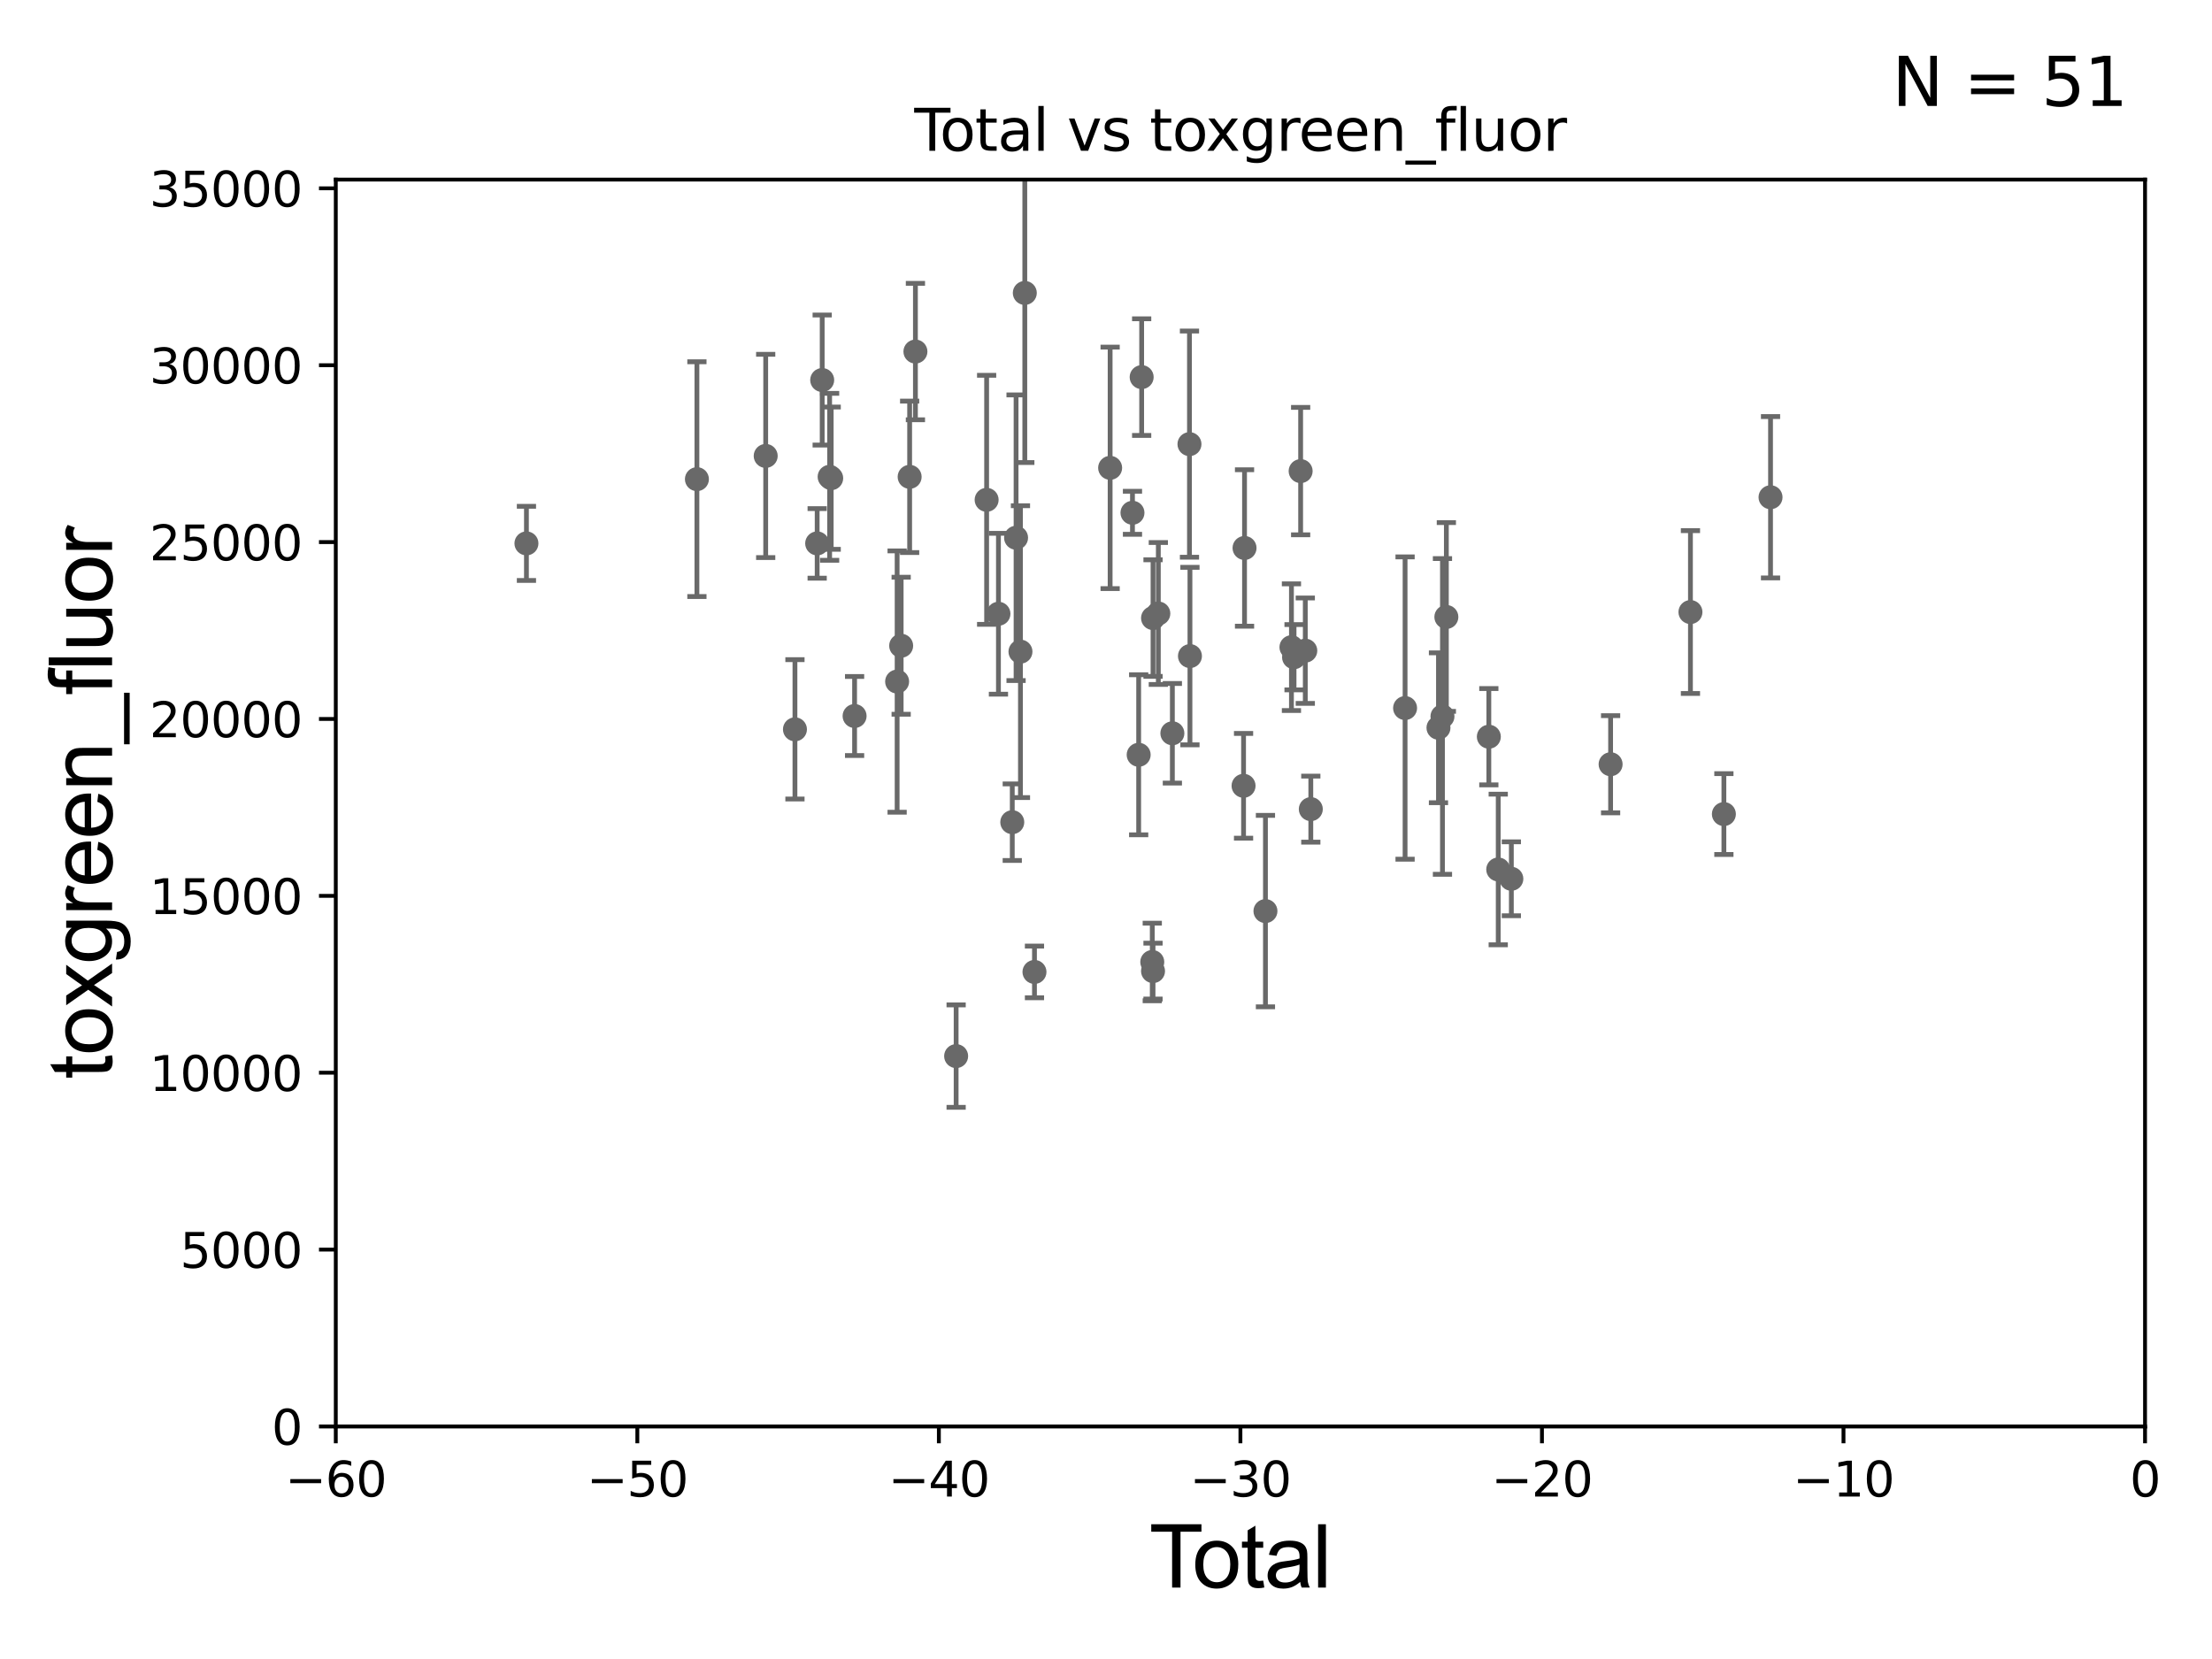 <?xml version="1.0" encoding="utf-8" standalone="no"?>
<!DOCTYPE svg PUBLIC "-//W3C//DTD SVG 1.1//EN"
  "http://www.w3.org/Graphics/SVG/1.1/DTD/svg11.dtd">
<svg xmlns:xlink="http://www.w3.org/1999/xlink" width="460.8pt" height="345.6pt" viewBox="0 0 460.8 345.6" xmlns="http://www.w3.org/2000/svg" version="1.1">
 <defs>
  <style type="text/css">*{stroke-linejoin: round; stroke-linecap: butt}</style>
 </defs>
 <g id="figure_1">
  <g id="patch_1">
   <path d="M 0 345.6 
L 460.8 345.6 
L 460.8 0 
L 0 0 
z
" style="fill: #ffffff"/>
  </g>
  <g id="axes_1">
   <g id="patch_2">
    <path d="M 69.95 297.16 
L 446.85 297.16 
L 446.85 37.411 
L 69.95 37.411 
z
" style="fill: #ffffff"/>
   </g>
   <g id="PathCollection_1">
    <defs>
     <path id="m7e4bdb80d2" d="M 0 1.118 
C 0.297 1.118 0.581 1 0.791 0.791 
C 1 0.581 1.118 0.297 1.118 0 
C 1.118 -0.297 1 -0.581 0.791 -0.791 
C 0.581 -1 0.297 -1.118 0 -1.118 
C -0.297 -1.118 -0.581 -1 -0.791 -0.791 
C -1 -0.581 -1.118 -0.297 -1.118 0 
C -1.118 0.297 -1 0.581 -0.791 0.791 
C -0.581 1 -0.297 1.118 0 1.118 
z
" style="stroke: #696969"/>
    </defs>
    <g clip-path="url(#pfb9233c0be)">
     <use xlink:href="#m7e4bdb80d2" x="109.666" y="113.199" style="fill: #696969; stroke: #696969"/>
     <use xlink:href="#m7e4bdb80d2" x="240.196" y="202.296" style="fill: #696969; stroke: #696969"/>
     <use xlink:href="#m7e4bdb80d2" x="240.198" y="128.754" style="fill: #696969; stroke: #696969"/>
     <use xlink:href="#m7e4bdb80d2" x="241.301" y="127.804" style="fill: #696969; stroke: #696969"/>
     <use xlink:href="#m7e4bdb80d2" x="244.226" y="152.757" style="fill: #696969; stroke: #696969"/>
     <use xlink:href="#m7e4bdb80d2" x="247.788" y="92.52" style="fill: #696969; stroke: #696969"/>
     <use xlink:href="#m7e4bdb80d2" x="247.888" y="136.674" style="fill: #696969; stroke: #696969"/>
     <use xlink:href="#m7e4bdb80d2" x="259.056" y="163.697" style="fill: #696969; stroke: #696969"/>
     <use xlink:href="#m7e4bdb80d2" x="259.26" y="114.153" style="fill: #696969; stroke: #696969"/>
     <use xlink:href="#m7e4bdb80d2" x="263.616" y="189.796" style="fill: #696969; stroke: #696969"/>
     <use xlink:href="#m7e4bdb80d2" x="269.032" y="134.821" style="fill: #696969; stroke: #696969"/>
     <use xlink:href="#m7e4bdb80d2" x="269.574" y="136.912" style="fill: #696969; stroke: #696969"/>
     <use xlink:href="#m7e4bdb80d2" x="270.947" y="98.139" style="fill: #696969; stroke: #696969"/>
     <use xlink:href="#m7e4bdb80d2" x="271.917" y="135.545" style="fill: #696969; stroke: #696969"/>
     <use xlink:href="#m7e4bdb80d2" x="273.065" y="168.556" style="fill: #696969; stroke: #696969"/>
     <use xlink:href="#m7e4bdb80d2" x="292.704" y="147.5" style="fill: #696969; stroke: #696969"/>
     <use xlink:href="#m7e4bdb80d2" x="299.661" y="151.608" style="fill: #696969; stroke: #696969"/>
     <use xlink:href="#m7e4bdb80d2" x="300.491" y="149.245" style="fill: #696969; stroke: #696969"/>
     <use xlink:href="#m7e4bdb80d2" x="301.304" y="128.528" style="fill: #696969; stroke: #696969"/>
     <use xlink:href="#m7e4bdb80d2" x="310.152" y="153.471" style="fill: #696969; stroke: #696969"/>
     <use xlink:href="#m7e4bdb80d2" x="312.11" y="181.126" style="fill: #696969; stroke: #696969"/>
     <use xlink:href="#m7e4bdb80d2" x="314.841" y="183.067" style="fill: #696969; stroke: #696969"/>
     <use xlink:href="#m7e4bdb80d2" x="335.518" y="159.204" style="fill: #696969; stroke: #696969"/>
     <use xlink:href="#m7e4bdb80d2" x="352.151" y="127.504" style="fill: #696969; stroke: #696969"/>
     <use xlink:href="#m7e4bdb80d2" x="359.117" y="169.586" style="fill: #696969; stroke: #696969"/>
     <use xlink:href="#m7e4bdb80d2" x="237.829" y="78.559" style="fill: #696969; stroke: #696969"/>
     <use xlink:href="#m7e4bdb80d2" x="240.039" y="200.396" style="fill: #696969; stroke: #696969"/>
     <use xlink:href="#m7e4bdb80d2" x="237.206" y="157.235" style="fill: #696969; stroke: #696969"/>
     <use xlink:href="#m7e4bdb80d2" x="145.18" y="99.816" style="fill: #696969; stroke: #696969"/>
     <use xlink:href="#m7e4bdb80d2" x="159.509" y="94.978" style="fill: #696969; stroke: #696969"/>
     <use xlink:href="#m7e4bdb80d2" x="165.603" y="151.933" style="fill: #696969; stroke: #696969"/>
     <use xlink:href="#m7e4bdb80d2" x="170.231" y="113.2" style="fill: #696969; stroke: #696969"/>
     <use xlink:href="#m7e4bdb80d2" x="171.278" y="79.167" style="fill: #696969; stroke: #696969"/>
     <use xlink:href="#m7e4bdb80d2" x="172.827" y="99.328" style="fill: #696969; stroke: #696969"/>
     <use xlink:href="#m7e4bdb80d2" x="173.154" y="99.614" style="fill: #696969; stroke: #696969"/>
     <use xlink:href="#m7e4bdb80d2" x="178.027" y="149.157" style="fill: #696969; stroke: #696969"/>
     <use xlink:href="#m7e4bdb80d2" x="186.888" y="141.982" style="fill: #696969; stroke: #696969"/>
     <use xlink:href="#m7e4bdb80d2" x="187.728" y="134.52" style="fill: #696969; stroke: #696969"/>
     <use xlink:href="#m7e4bdb80d2" x="190.7" y="73.236" style="fill: #696969; stroke: #696969"/>
     <use xlink:href="#m7e4bdb80d2" x="199.18" y="220.006" style="fill: #696969; stroke: #696969"/>
     <use xlink:href="#m7e4bdb80d2" x="189.495" y="99.335" style="fill: #696969; stroke: #696969"/>
     <use xlink:href="#m7e4bdb80d2" x="205.533" y="104.123" style="fill: #696969; stroke: #696969"/>
     <use xlink:href="#m7e4bdb80d2" x="235.915" y="106.821" style="fill: #696969; stroke: #696969"/>
     <use xlink:href="#m7e4bdb80d2" x="231.261" y="97.461" style="fill: #696969; stroke: #696969"/>
     <use xlink:href="#m7e4bdb80d2" x="213.486" y="61.025" style="fill: #696969; stroke: #696969"/>
     <use xlink:href="#m7e4bdb80d2" x="212.581" y="135.749" style="fill: #696969; stroke: #696969"/>
     <use xlink:href="#m7e4bdb80d2" x="215.5" y="202.474" style="fill: #696969; stroke: #696969"/>
     <use xlink:href="#m7e4bdb80d2" x="211.666" y="112.022" style="fill: #696969; stroke: #696969"/>
     <use xlink:href="#m7e4bdb80d2" x="210.874" y="171.276" style="fill: #696969; stroke: #696969"/>
     <use xlink:href="#m7e4bdb80d2" x="207.994" y="127.858" style="fill: #696969; stroke: #696969"/>
     <use xlink:href="#m7e4bdb80d2" x="368.835" y="103.583" style="fill: #696969; stroke: #696969"/>
    </g>
   </g>
   <g id="matplotlib.axis_1">
    <g id="xtick_1">
     <g id="line2d_1">
      <defs>
       <path id="m90c9d454de" d="M 0 0 
L 0 3.5 
" style="stroke: #000000; stroke-width: 0.8"/>
      </defs>
      <g>
       <use xlink:href="#m90c9d454de" x="69.95" y="297.16" style="stroke: #000000; stroke-width: 0.8"/>
      </g>
     </g>
     <g id="text_1">
      <!-- −60 -->
      <g transform="translate(59.398 311.758)scale(0.1 -0.1)">
       <defs>
        <path id="DejaVuSans-2212" d="M 678 2272 
L 4684 2272 
L 4684 1741 
L 678 1741 
L 678 2272 
z
" transform="scale(0.016)"/>
        <path id="DejaVuSans-36" d="M 2113 2584 
Q 1688 2584 1439 2293 
Q 1191 2003 1191 1497 
Q 1191 994 1439 701 
Q 1688 409 2113 409 
Q 2538 409 2786 701 
Q 3034 994 3034 1497 
Q 3034 2003 2786 2293 
Q 2538 2584 2113 2584 
z
M 3366 4563 
L 3366 3988 
Q 3128 4100 2886 4159 
Q 2644 4219 2406 4219 
Q 1781 4219 1451 3797 
Q 1122 3375 1075 2522 
Q 1259 2794 1537 2939 
Q 1816 3084 2150 3084 
Q 2853 3084 3261 2657 
Q 3669 2231 3669 1497 
Q 3669 778 3244 343 
Q 2819 -91 2113 -91 
Q 1303 -91 875 529 
Q 447 1150 447 2328 
Q 447 3434 972 4092 
Q 1497 4750 2381 4750 
Q 2619 4750 2861 4703 
Q 3103 4656 3366 4563 
z
" transform="scale(0.016)"/>
        <path id="DejaVuSans-30" d="M 2034 4250 
Q 1547 4250 1301 3770 
Q 1056 3291 1056 2328 
Q 1056 1369 1301 889 
Q 1547 409 2034 409 
Q 2525 409 2770 889 
Q 3016 1369 3016 2328 
Q 3016 3291 2770 3770 
Q 2525 4250 2034 4250 
z
M 2034 4750 
Q 2819 4750 3233 4129 
Q 3647 3509 3647 2328 
Q 3647 1150 3233 529 
Q 2819 -91 2034 -91 
Q 1250 -91 836 529 
Q 422 1150 422 2328 
Q 422 3509 836 4129 
Q 1250 4750 2034 4750 
z
" transform="scale(0.016)"/>
       </defs>
       <use xlink:href="#DejaVuSans-2212"/>
       <use xlink:href="#DejaVuSans-36" x="83.789"/>
       <use xlink:href="#DejaVuSans-30" x="147.412"/>
      </g>
     </g>
    </g>
    <g id="xtick_2">
     <g id="line2d_2">
      <g>
       <use xlink:href="#m90c9d454de" x="132.767" y="297.16" style="stroke: #000000; stroke-width: 0.8"/>
      </g>
     </g>
     <g id="text_2">
      <!-- −50 -->
      <g transform="translate(122.214 311.758)scale(0.1 -0.1)">
       <defs>
        <path id="DejaVuSans-35" d="M 691 4666 
L 3169 4666 
L 3169 4134 
L 1269 4134 
L 1269 2991 
Q 1406 3038 1543 3061 
Q 1681 3084 1819 3084 
Q 2600 3084 3056 2656 
Q 3513 2228 3513 1497 
Q 3513 744 3044 326 
Q 2575 -91 1722 -91 
Q 1428 -91 1123 -41 
Q 819 9 494 109 
L 494 744 
Q 775 591 1075 516 
Q 1375 441 1709 441 
Q 2250 441 2565 725 
Q 2881 1009 2881 1497 
Q 2881 1984 2565 2268 
Q 2250 2553 1709 2553 
Q 1456 2553 1204 2497 
Q 953 2441 691 2322 
L 691 4666 
z
" transform="scale(0.016)"/>
       </defs>
       <use xlink:href="#DejaVuSans-2212"/>
       <use xlink:href="#DejaVuSans-35" x="83.789"/>
       <use xlink:href="#DejaVuSans-30" x="147.412"/>
      </g>
     </g>
    </g>
    <g id="xtick_3">
     <g id="line2d_3">
      <g>
       <use xlink:href="#m90c9d454de" x="195.583" y="297.16" style="stroke: #000000; stroke-width: 0.8"/>
      </g>
     </g>
     <g id="text_3">
      <!-- −40 -->
      <g transform="translate(185.031 311.758)scale(0.1 -0.1)">
       <defs>
        <path id="DejaVuSans-34" d="M 2419 4116 
L 825 1625 
L 2419 1625 
L 2419 4116 
z
M 2253 4666 
L 3047 4666 
L 3047 1625 
L 3713 1625 
L 3713 1100 
L 3047 1100 
L 3047 0 
L 2419 0 
L 2419 1100 
L 313 1100 
L 313 1709 
L 2253 4666 
z
" transform="scale(0.016)"/>
       </defs>
       <use xlink:href="#DejaVuSans-2212"/>
       <use xlink:href="#DejaVuSans-34" x="83.789"/>
       <use xlink:href="#DejaVuSans-30" x="147.412"/>
      </g>
     </g>
    </g>
    <g id="xtick_4">
     <g id="line2d_4">
      <g>
       <use xlink:href="#m90c9d454de" x="258.4" y="297.16" style="stroke: #000000; stroke-width: 0.8"/>
      </g>
     </g>
     <g id="text_4">
      <!-- −30 -->
      <g transform="translate(247.848 311.758)scale(0.1 -0.1)">
       <defs>
        <path id="DejaVuSans-33" d="M 2597 2516 
Q 3050 2419 3304 2112 
Q 3559 1806 3559 1356 
Q 3559 666 3084 287 
Q 2609 -91 1734 -91 
Q 1441 -91 1130 -33 
Q 819 25 488 141 
L 488 750 
Q 750 597 1062 519 
Q 1375 441 1716 441 
Q 2309 441 2620 675 
Q 2931 909 2931 1356 
Q 2931 1769 2642 2001 
Q 2353 2234 1838 2234 
L 1294 2234 
L 1294 2753 
L 1863 2753 
Q 2328 2753 2575 2939 
Q 2822 3125 2822 3475 
Q 2822 3834 2567 4026 
Q 2313 4219 1838 4219 
Q 1578 4219 1281 4162 
Q 984 4106 628 3988 
L 628 4550 
Q 988 4650 1302 4700 
Q 1616 4750 1894 4750 
Q 2613 4750 3031 4423 
Q 3450 4097 3450 3541 
Q 3450 3153 3228 2886 
Q 3006 2619 2597 2516 
z
" transform="scale(0.016)"/>
       </defs>
       <use xlink:href="#DejaVuSans-2212"/>
       <use xlink:href="#DejaVuSans-33" x="83.789"/>
       <use xlink:href="#DejaVuSans-30" x="147.412"/>
      </g>
     </g>
    </g>
    <g id="xtick_5">
     <g id="line2d_5">
      <g>
       <use xlink:href="#m90c9d454de" x="321.217" y="297.16" style="stroke: #000000; stroke-width: 0.8"/>
      </g>
     </g>
     <g id="text_5">
      <!-- −20 -->
      <g transform="translate(310.664 311.758)scale(0.1 -0.1)">
       <defs>
        <path id="DejaVuSans-32" d="M 1228 531 
L 3431 531 
L 3431 0 
L 469 0 
L 469 531 
Q 828 903 1448 1529 
Q 2069 2156 2228 2338 
Q 2531 2678 2651 2914 
Q 2772 3150 2772 3378 
Q 2772 3750 2511 3984 
Q 2250 4219 1831 4219 
Q 1534 4219 1204 4116 
Q 875 4013 500 3803 
L 500 4441 
Q 881 4594 1212 4672 
Q 1544 4750 1819 4750 
Q 2544 4750 2975 4387 
Q 3406 4025 3406 3419 
Q 3406 3131 3298 2873 
Q 3191 2616 2906 2266 
Q 2828 2175 2409 1742 
Q 1991 1309 1228 531 
z
" transform="scale(0.016)"/>
       </defs>
       <use xlink:href="#DejaVuSans-2212"/>
       <use xlink:href="#DejaVuSans-32" x="83.789"/>
       <use xlink:href="#DejaVuSans-30" x="147.412"/>
      </g>
     </g>
    </g>
    <g id="xtick_6">
     <g id="line2d_6">
      <g>
       <use xlink:href="#m90c9d454de" x="384.033" y="297.16" style="stroke: #000000; stroke-width: 0.8"/>
      </g>
     </g>
     <g id="text_6">
      <!-- −10 -->
      <g transform="translate(373.481 311.758)scale(0.1 -0.1)">
       <defs>
        <path id="DejaVuSans-31" d="M 794 531 
L 1825 531 
L 1825 4091 
L 703 3866 
L 703 4441 
L 1819 4666 
L 2450 4666 
L 2450 531 
L 3481 531 
L 3481 0 
L 794 0 
L 794 531 
z
" transform="scale(0.016)"/>
       </defs>
       <use xlink:href="#DejaVuSans-2212"/>
       <use xlink:href="#DejaVuSans-31" x="83.789"/>
       <use xlink:href="#DejaVuSans-30" x="147.412"/>
      </g>
     </g>
    </g>
    <g id="xtick_7">
     <g id="line2d_7">
      <g>
       <use xlink:href="#m90c9d454de" x="446.85" y="297.16" style="stroke: #000000; stroke-width: 0.8"/>
      </g>
     </g>
     <g id="text_7">
      <!-- 0 -->
      <g transform="translate(443.669 311.758)scale(0.1 -0.1)">
       <use xlink:href="#DejaVuSans-30"/>
      </g>
     </g>
    </g>
    <g id="text_8">
     <!-- Total -->
     <g transform="translate(239.395 330.722)scale(0.18 -0.18)">
      <defs>
       <path id="ArialMT-54" d="M 1659 0 
L 1659 4041 
L 150 4041 
L 150 4581 
L 3781 4581 
L 3781 4041 
L 2266 4041 
L 2266 0 
L 1659 0 
z
" transform="scale(0.016)"/>
       <path id="ArialMT-6f" d="M 213 1659 
Q 213 2581 725 3025 
Q 1153 3394 1769 3394 
Q 2453 3394 2887 2945 
Q 3322 2497 3322 1706 
Q 3322 1066 3130 698 
Q 2938 331 2570 128 
Q 2203 -75 1769 -75 
Q 1072 -75 642 372 
Q 213 819 213 1659 
z
M 791 1659 
Q 791 1022 1069 705 
Q 1347 388 1769 388 
Q 2188 388 2466 706 
Q 2744 1025 2744 1678 
Q 2744 2294 2464 2611 
Q 2184 2928 1769 2928 
Q 1347 2928 1069 2612 
Q 791 2297 791 1659 
z
" transform="scale(0.016)"/>
       <path id="ArialMT-74" d="M 1650 503 
L 1731 6 
Q 1494 -44 1306 -44 
Q 1000 -44 831 53 
Q 663 150 594 308 
Q 525 466 525 972 
L 525 2881 
L 113 2881 
L 113 3319 
L 525 3319 
L 525 4141 
L 1084 4478 
L 1084 3319 
L 1650 3319 
L 1650 2881 
L 1084 2881 
L 1084 941 
Q 1084 700 1114 631 
Q 1144 563 1211 522 
Q 1278 481 1403 481 
Q 1497 481 1650 503 
z
" transform="scale(0.016)"/>
       <path id="ArialMT-61" d="M 2588 409 
Q 2275 144 1986 34 
Q 1697 -75 1366 -75 
Q 819 -75 525 192 
Q 231 459 231 875 
Q 231 1119 342 1320 
Q 453 1522 633 1644 
Q 813 1766 1038 1828 
Q 1203 1872 1538 1913 
Q 2219 1994 2541 2106 
Q 2544 2222 2544 2253 
Q 2544 2597 2384 2738 
Q 2169 2928 1744 2928 
Q 1347 2928 1158 2789 
Q 969 2650 878 2297 
L 328 2372 
Q 403 2725 575 2942 
Q 747 3159 1072 3276 
Q 1397 3394 1825 3394 
Q 2250 3394 2515 3294 
Q 2781 3194 2906 3042 
Q 3031 2891 3081 2659 
Q 3109 2516 3109 2141 
L 3109 1391 
Q 3109 606 3145 398 
Q 3181 191 3288 0 
L 2700 0 
Q 2613 175 2588 409 
z
M 2541 1666 
Q 2234 1541 1622 1453 
Q 1275 1403 1131 1340 
Q 988 1278 909 1158 
Q 831 1038 831 891 
Q 831 666 1001 516 
Q 1172 366 1500 366 
Q 1825 366 2078 508 
Q 2331 650 2450 897 
Q 2541 1088 2541 1459 
L 2541 1666 
z
" transform="scale(0.016)"/>
       <path id="ArialMT-6c" d="M 409 0 
L 409 4581 
L 972 4581 
L 972 0 
L 409 0 
z
" transform="scale(0.016)"/>
      </defs>
      <use xlink:href="#ArialMT-54"/>
      <use xlink:href="#ArialMT-6f" x="49.959"/>
      <use xlink:href="#ArialMT-74" x="105.574"/>
      <use xlink:href="#ArialMT-61" x="133.357"/>
      <use xlink:href="#ArialMT-6c" x="188.973"/>
     </g>
    </g>
   </g>
   <g id="matplotlib.axis_2">
    <g id="ytick_1">
     <g id="line2d_8">
      <defs>
       <path id="mad34aa4619" d="M 0 0 
L -3.5 0 
" style="stroke: #000000; stroke-width: 0.8"/>
      </defs>
      <g>
       <use xlink:href="#mad34aa4619" x="69.95" y="297.16" style="stroke: #000000; stroke-width: 0.8"/>
      </g>
     </g>
     <g id="text_9">
      <!-- 0 -->
      <g transform="translate(56.587 300.959)scale(0.1 -0.1)">
       <use xlink:href="#DejaVuSans-30"/>
      </g>
     </g>
    </g>
    <g id="ytick_2">
     <g id="line2d_9">
      <g>
       <use xlink:href="#mad34aa4619" x="69.95" y="260.313" style="stroke: #000000; stroke-width: 0.8"/>
      </g>
     </g>
     <g id="text_10">
      <!-- 5000 -->
      <g transform="translate(37.5 264.112)scale(0.1 -0.1)">
       <use xlink:href="#DejaVuSans-35"/>
       <use xlink:href="#DejaVuSans-30" x="63.623"/>
       <use xlink:href="#DejaVuSans-30" x="127.246"/>
       <use xlink:href="#DejaVuSans-30" x="190.869"/>
      </g>
     </g>
    </g>
    <g id="ytick_3">
     <g id="line2d_10">
      <g>
       <use xlink:href="#mad34aa4619" x="69.95" y="223.467" style="stroke: #000000; stroke-width: 0.8"/>
      </g>
     </g>
     <g id="text_11">
      <!-- 10000 -->
      <g transform="translate(31.137 227.266)scale(0.1 -0.1)">
       <use xlink:href="#DejaVuSans-31"/>
       <use xlink:href="#DejaVuSans-30" x="63.623"/>
       <use xlink:href="#DejaVuSans-30" x="127.246"/>
       <use xlink:href="#DejaVuSans-30" x="190.869"/>
       <use xlink:href="#DejaVuSans-30" x="254.492"/>
      </g>
     </g>
    </g>
    <g id="ytick_4">
     <g id="line2d_11">
      <g>
       <use xlink:href="#mad34aa4619" x="69.95" y="186.62" style="stroke: #000000; stroke-width: 0.8"/>
      </g>
     </g>
     <g id="text_12">
      <!-- 15000 -->
      <g transform="translate(31.137 190.419)scale(0.1 -0.1)">
       <use xlink:href="#DejaVuSans-31"/>
       <use xlink:href="#DejaVuSans-35" x="63.623"/>
       <use xlink:href="#DejaVuSans-30" x="127.246"/>
       <use xlink:href="#DejaVuSans-30" x="190.869"/>
       <use xlink:href="#DejaVuSans-30" x="254.492"/>
      </g>
     </g>
    </g>
    <g id="ytick_5">
     <g id="line2d_12">
      <g>
       <use xlink:href="#mad34aa4619" x="69.95" y="149.773" style="stroke: #000000; stroke-width: 0.8"/>
      </g>
     </g>
     <g id="text_13">
      <!-- 20000 -->
      <g transform="translate(31.137 153.572)scale(0.1 -0.1)">
       <use xlink:href="#DejaVuSans-32"/>
       <use xlink:href="#DejaVuSans-30" x="63.623"/>
       <use xlink:href="#DejaVuSans-30" x="127.246"/>
       <use xlink:href="#DejaVuSans-30" x="190.869"/>
       <use xlink:href="#DejaVuSans-30" x="254.492"/>
      </g>
     </g>
    </g>
    <g id="ytick_6">
     <g id="line2d_13">
      <g>
       <use xlink:href="#mad34aa4619" x="69.95" y="112.926" style="stroke: #000000; stroke-width: 0.8"/>
      </g>
     </g>
     <g id="text_14">
      <!-- 25000 -->
      <g transform="translate(31.137 116.726)scale(0.1 -0.1)">
       <use xlink:href="#DejaVuSans-32"/>
       <use xlink:href="#DejaVuSans-35" x="63.623"/>
       <use xlink:href="#DejaVuSans-30" x="127.246"/>
       <use xlink:href="#DejaVuSans-30" x="190.869"/>
       <use xlink:href="#DejaVuSans-30" x="254.492"/>
      </g>
     </g>
    </g>
    <g id="ytick_7">
     <g id="line2d_14">
      <g>
       <use xlink:href="#mad34aa4619" x="69.95" y="76.08" style="stroke: #000000; stroke-width: 0.8"/>
      </g>
     </g>
     <g id="text_15">
      <!-- 30000 -->
      <g transform="translate(31.137 79.879)scale(0.1 -0.1)">
       <use xlink:href="#DejaVuSans-33"/>
       <use xlink:href="#DejaVuSans-30" x="63.623"/>
       <use xlink:href="#DejaVuSans-30" x="127.246"/>
       <use xlink:href="#DejaVuSans-30" x="190.869"/>
       <use xlink:href="#DejaVuSans-30" x="254.492"/>
      </g>
     </g>
    </g>
    <g id="ytick_8">
     <g id="line2d_15">
      <g>
       <use xlink:href="#mad34aa4619" x="69.95" y="39.233" style="stroke: #000000; stroke-width: 0.8"/>
      </g>
     </g>
     <g id="text_16">
      <!-- 35000 -->
      <g transform="translate(31.137 43.032)scale(0.1 -0.1)">
       <use xlink:href="#DejaVuSans-33"/>
       <use xlink:href="#DejaVuSans-35" x="63.623"/>
       <use xlink:href="#DejaVuSans-30" x="127.246"/>
       <use xlink:href="#DejaVuSans-30" x="190.869"/>
       <use xlink:href="#DejaVuSans-30" x="254.492"/>
      </g>
     </g>
    </g>
    <g id="text_17">
     <!-- toxgreen_fluor -->
     <g transform="translate(23.349 224.818)rotate(-90)scale(0.18 -0.18)">
      <defs>
       <path id="ArialMT-78" d="M 47 0 
L 1259 1725 
L 138 3319 
L 841 3319 
L 1350 2541 
Q 1494 2319 1581 2169 
Q 1719 2375 1834 2534 
L 2394 3319 
L 3066 3319 
L 1919 1756 
L 3153 0 
L 2463 0 
L 1781 1031 
L 1600 1309 
L 728 0 
L 47 0 
z
" transform="scale(0.016)"/>
       <path id="ArialMT-67" d="M 319 -275 
L 866 -356 
Q 900 -609 1056 -725 
Q 1266 -881 1628 -881 
Q 2019 -881 2231 -725 
Q 2444 -569 2519 -288 
Q 2563 -116 2559 434 
Q 2191 0 1641 0 
Q 956 0 581 494 
Q 206 988 206 1678 
Q 206 2153 378 2554 
Q 550 2956 876 3175 
Q 1203 3394 1644 3394 
Q 2231 3394 2613 2919 
L 2613 3319 
L 3131 3319 
L 3131 450 
Q 3131 -325 2973 -648 
Q 2816 -972 2473 -1159 
Q 2131 -1347 1631 -1347 
Q 1038 -1347 672 -1080 
Q 306 -813 319 -275 
z
M 784 1719 
Q 784 1066 1043 766 
Q 1303 466 1694 466 
Q 2081 466 2343 764 
Q 2606 1063 2606 1700 
Q 2606 2309 2336 2618 
Q 2066 2928 1684 2928 
Q 1309 2928 1046 2623 
Q 784 2319 784 1719 
z
" transform="scale(0.016)"/>
       <path id="ArialMT-72" d="M 416 0 
L 416 3319 
L 922 3319 
L 922 2816 
Q 1116 3169 1280 3281 
Q 1444 3394 1641 3394 
Q 1925 3394 2219 3213 
L 2025 2691 
Q 1819 2813 1613 2813 
Q 1428 2813 1281 2702 
Q 1134 2591 1072 2394 
Q 978 2094 978 1738 
L 978 0 
L 416 0 
z
" transform="scale(0.016)"/>
       <path id="ArialMT-65" d="M 2694 1069 
L 3275 997 
Q 3138 488 2766 206 
Q 2394 -75 1816 -75 
Q 1088 -75 661 373 
Q 234 822 234 1631 
Q 234 2469 665 2931 
Q 1097 3394 1784 3394 
Q 2450 3394 2872 2941 
Q 3294 2488 3294 1666 
Q 3294 1616 3291 1516 
L 816 1516 
Q 847 969 1125 678 
Q 1403 388 1819 388 
Q 2128 388 2347 550 
Q 2566 713 2694 1069 
z
M 847 1978 
L 2700 1978 
Q 2663 2397 2488 2606 
Q 2219 2931 1791 2931 
Q 1403 2931 1139 2672 
Q 875 2413 847 1978 
z
" transform="scale(0.016)"/>
       <path id="ArialMT-6e" d="M 422 0 
L 422 3319 
L 928 3319 
L 928 2847 
Q 1294 3394 1984 3394 
Q 2284 3394 2536 3286 
Q 2788 3178 2913 3003 
Q 3038 2828 3088 2588 
Q 3119 2431 3119 2041 
L 3119 0 
L 2556 0 
L 2556 2019 
Q 2556 2363 2490 2533 
Q 2425 2703 2258 2804 
Q 2091 2906 1866 2906 
Q 1506 2906 1245 2678 
Q 984 2450 984 1813 
L 984 0 
L 422 0 
z
" transform="scale(0.016)"/>
       <path id="ArialMT-5f" d="M -97 -1272 
L -97 -866 
L 3631 -866 
L 3631 -1272 
L -97 -1272 
z
" transform="scale(0.016)"/>
       <path id="ArialMT-66" d="M 556 0 
L 556 2881 
L 59 2881 
L 59 3319 
L 556 3319 
L 556 3672 
Q 556 4006 616 4169 
Q 697 4388 901 4523 
Q 1106 4659 1475 4659 
Q 1713 4659 2000 4603 
L 1916 4113 
Q 1741 4144 1584 4144 
Q 1328 4144 1222 4034 
Q 1116 3925 1116 3625 
L 1116 3319 
L 1763 3319 
L 1763 2881 
L 1116 2881 
L 1116 0 
L 556 0 
z
" transform="scale(0.016)"/>
       <path id="ArialMT-75" d="M 2597 0 
L 2597 488 
Q 2209 -75 1544 -75 
Q 1250 -75 995 37 
Q 741 150 617 320 
Q 494 491 444 738 
Q 409 903 409 1263 
L 409 3319 
L 972 3319 
L 972 1478 
Q 972 1038 1006 884 
Q 1059 663 1231 536 
Q 1403 409 1656 409 
Q 1909 409 2131 539 
Q 2353 669 2445 892 
Q 2538 1116 2538 1541 
L 2538 3319 
L 3100 3319 
L 3100 0 
L 2597 0 
z
" transform="scale(0.016)"/>
      </defs>
      <use xlink:href="#ArialMT-74"/>
      <use xlink:href="#ArialMT-6f" x="27.783"/>
      <use xlink:href="#ArialMT-78" x="83.398"/>
      <use xlink:href="#ArialMT-67" x="133.398"/>
      <use xlink:href="#ArialMT-72" x="189.014"/>
      <use xlink:href="#ArialMT-65" x="222.314"/>
      <use xlink:href="#ArialMT-65" x="277.93"/>
      <use xlink:href="#ArialMT-6e" x="333.545"/>
      <use xlink:href="#ArialMT-5f" x="389.16"/>
      <use xlink:href="#ArialMT-66" x="444.775"/>
      <use xlink:href="#ArialMT-6c" x="472.559"/>
      <use xlink:href="#ArialMT-75" x="494.775"/>
      <use xlink:href="#ArialMT-6f" x="550.391"/>
      <use xlink:href="#ArialMT-72" x="606.006"/>
     </g>
    </g>
   </g>
   <g id="LineCollection_1">
    <path d="M 109.666 120.924 
L 109.666 105.473 
" clip-path="url(#pfb9233c0be)" style="fill: none; stroke: #696969"/>
    <path d="M 240.196 208.116 
L 240.196 196.477 
" clip-path="url(#pfb9233c0be)" style="fill: none; stroke: #696969"/>
    <path d="M 240.198 140.897 
L 240.198 116.611 
" clip-path="url(#pfb9233c0be)" style="fill: none; stroke: #696969"/>
    <path d="M 241.301 142.585 
L 241.301 113.023 
" clip-path="url(#pfb9233c0be)" style="fill: none; stroke: #696969"/>
    <path d="M 244.226 163.132 
L 244.226 142.383 
" clip-path="url(#pfb9233c0be)" style="fill: none; stroke: #696969"/>
    <path d="M 247.788 116.081 
L 247.788 68.96 
" clip-path="url(#pfb9233c0be)" style="fill: none; stroke: #696969"/>
    <path d="M 247.888 155.162 
L 247.888 118.186 
" clip-path="url(#pfb9233c0be)" style="fill: none; stroke: #696969"/>
    <path d="M 259.056 174.604 
L 259.056 152.79 
" clip-path="url(#pfb9233c0be)" style="fill: none; stroke: #696969"/>
    <path d="M 259.26 130.45 
L 259.26 97.856 
" clip-path="url(#pfb9233c0be)" style="fill: none; stroke: #696969"/>
    <path d="M 263.616 209.736 
L 263.616 169.856 
" clip-path="url(#pfb9233c0be)" style="fill: none; stroke: #696969"/>
    <path d="M 269.032 148.013 
L 269.032 121.628 
" clip-path="url(#pfb9233c0be)" style="fill: none; stroke: #696969"/>
    <path d="M 269.574 143.717 
L 269.574 130.108 
" clip-path="url(#pfb9233c0be)" style="fill: none; stroke: #696969"/>
    <path d="M 270.947 111.411 
L 270.947 84.868 
" clip-path="url(#pfb9233c0be)" style="fill: none; stroke: #696969"/>
    <path d="M 271.917 146.524 
L 271.917 124.566 
" clip-path="url(#pfb9233c0be)" style="fill: none; stroke: #696969"/>
    <path d="M 273.065 175.436 
L 273.065 161.675 
" clip-path="url(#pfb9233c0be)" style="fill: none; stroke: #696969"/>
    <path d="M 292.704 178.987 
L 292.704 116.012 
" clip-path="url(#pfb9233c0be)" style="fill: none; stroke: #696969"/>
    <path d="M 299.661 167.218 
L 299.661 135.999 
" clip-path="url(#pfb9233c0be)" style="fill: none; stroke: #696969"/>
    <path d="M 300.491 182.133 
L 300.491 116.358 
" clip-path="url(#pfb9233c0be)" style="fill: none; stroke: #696969"/>
    <path d="M 301.304 148.187 
L 301.304 108.869 
" clip-path="url(#pfb9233c0be)" style="fill: none; stroke: #696969"/>
    <path d="M 310.152 163.505 
L 310.152 143.438 
" clip-path="url(#pfb9233c0be)" style="fill: none; stroke: #696969"/>
    <path d="M 312.11 196.817 
L 312.11 165.436 
" clip-path="url(#pfb9233c0be)" style="fill: none; stroke: #696969"/>
    <path d="M 314.841 190.762 
L 314.841 175.372 
" clip-path="url(#pfb9233c0be)" style="fill: none; stroke: #696969"/>
    <path d="M 335.518 169.327 
L 335.518 149.081 
" clip-path="url(#pfb9233c0be)" style="fill: none; stroke: #696969"/>
    <path d="M 352.151 144.466 
L 352.151 110.543 
" clip-path="url(#pfb9233c0be)" style="fill: none; stroke: #696969"/>
    <path d="M 359.117 178.005 
L 359.117 161.167 
" clip-path="url(#pfb9233c0be)" style="fill: none; stroke: #696969"/>
    <path d="M 237.829 90.71 
L 237.829 66.407 
" clip-path="url(#pfb9233c0be)" style="fill: none; stroke: #696969"/>
    <path d="M 240.039 208.478 
L 240.039 192.314 
" clip-path="url(#pfb9233c0be)" style="fill: none; stroke: #696969"/>
    <path d="M 237.206 173.908 
L 237.206 140.562 
" clip-path="url(#pfb9233c0be)" style="fill: none; stroke: #696969"/>
    <path d="M 145.18 124.269 
L 145.18 75.362 
" clip-path="url(#pfb9233c0be)" style="fill: none; stroke: #696969"/>
    <path d="M 159.509 116.151 
L 159.509 73.806 
" clip-path="url(#pfb9233c0be)" style="fill: none; stroke: #696969"/>
    <path d="M 165.603 166.451 
L 165.603 137.415 
" clip-path="url(#pfb9233c0be)" style="fill: none; stroke: #696969"/>
    <path d="M 170.231 120.445 
L 170.231 105.956 
" clip-path="url(#pfb9233c0be)" style="fill: none; stroke: #696969"/>
    <path d="M 171.278 92.714 
L 171.278 65.62 
" clip-path="url(#pfb9233c0be)" style="fill: none; stroke: #696969"/>
    <path d="M 172.827 116.714 
L 172.827 81.941 
" clip-path="url(#pfb9233c0be)" style="fill: none; stroke: #696969"/>
    <path d="M 173.154 114.436 
L 173.154 84.791 
" clip-path="url(#pfb9233c0be)" style="fill: none; stroke: #696969"/>
    <path d="M 178.027 157.392 
L 178.027 140.923 
" clip-path="url(#pfb9233c0be)" style="fill: none; stroke: #696969"/>
    <path d="M 186.888 169.197 
L 186.888 114.767 
" clip-path="url(#pfb9233c0be)" style="fill: none; stroke: #696969"/>
    <path d="M 187.728 148.791 
L 187.728 120.248 
" clip-path="url(#pfb9233c0be)" style="fill: none; stroke: #696969"/>
    <path d="M 190.7 87.444 
L 190.7 59.027 
" clip-path="url(#pfb9233c0be)" style="fill: none; stroke: #696969"/>
    <path d="M 199.18 230.674 
L 199.18 209.338 
" clip-path="url(#pfb9233c0be)" style="fill: none; stroke: #696969"/>
    <path d="M 189.495 115.11 
L 189.495 83.56 
" clip-path="url(#pfb9233c0be)" style="fill: none; stroke: #696969"/>
    <path d="M 205.533 130.062 
L 205.533 78.185 
" clip-path="url(#pfb9233c0be)" style="fill: none; stroke: #696969"/>
    <path d="M 235.915 111.305 
L 235.915 102.337 
" clip-path="url(#pfb9233c0be)" style="fill: none; stroke: #696969"/>
    <path d="M 231.261 122.618 
L 231.261 72.305 
" clip-path="url(#pfb9233c0be)" style="fill: none; stroke: #696969"/>
    <path d="M 213.486 96.355 
L 213.486 25.695 
" clip-path="url(#pfb9233c0be)" style="fill: none; stroke: #696969"/>
    <path d="M 212.581 166.151 
L 212.581 105.348 
" clip-path="url(#pfb9233c0be)" style="fill: none; stroke: #696969"/>
    <path d="M 215.5 207.86 
L 215.5 197.089 
" clip-path="url(#pfb9233c0be)" style="fill: none; stroke: #696969"/>
    <path d="M 211.666 141.774 
L 211.666 82.269 
" clip-path="url(#pfb9233c0be)" style="fill: none; stroke: #696969"/>
    <path d="M 210.874 179.252 
L 210.874 163.3 
" clip-path="url(#pfb9233c0be)" style="fill: none; stroke: #696969"/>
    <path d="M 207.994 144.611 
L 207.994 111.105 
" clip-path="url(#pfb9233c0be)" style="fill: none; stroke: #696969"/>
    <path d="M 368.835 120.391 
L 368.835 86.776 
" clip-path="url(#pfb9233c0be)" style="fill: none; stroke: #696969"/>
   </g>
   <g id="line2d_16">
    <defs>
     <path id="m482fc16d15" d="M 2 0 
L -2 -0 
" style="stroke: #696969"/>
    </defs>
    <g clip-path="url(#pfb9233c0be)">
     <use xlink:href="#m482fc16d15" x="109.666" y="120.924" style="fill: #696969; stroke: #696969"/>
     <use xlink:href="#m482fc16d15" x="240.196" y="208.116" style="fill: #696969; stroke: #696969"/>
     <use xlink:href="#m482fc16d15" x="240.198" y="140.897" style="fill: #696969; stroke: #696969"/>
     <use xlink:href="#m482fc16d15" x="241.301" y="142.585" style="fill: #696969; stroke: #696969"/>
     <use xlink:href="#m482fc16d15" x="244.226" y="163.132" style="fill: #696969; stroke: #696969"/>
     <use xlink:href="#m482fc16d15" x="247.788" y="116.081" style="fill: #696969; stroke: #696969"/>
     <use xlink:href="#m482fc16d15" x="247.888" y="155.162" style="fill: #696969; stroke: #696969"/>
     <use xlink:href="#m482fc16d15" x="259.056" y="174.604" style="fill: #696969; stroke: #696969"/>
     <use xlink:href="#m482fc16d15" x="259.26" y="130.45" style="fill: #696969; stroke: #696969"/>
     <use xlink:href="#m482fc16d15" x="263.616" y="209.736" style="fill: #696969; stroke: #696969"/>
     <use xlink:href="#m482fc16d15" x="269.032" y="148.013" style="fill: #696969; stroke: #696969"/>
     <use xlink:href="#m482fc16d15" x="269.574" y="143.717" style="fill: #696969; stroke: #696969"/>
     <use xlink:href="#m482fc16d15" x="270.947" y="111.411" style="fill: #696969; stroke: #696969"/>
     <use xlink:href="#m482fc16d15" x="271.917" y="146.524" style="fill: #696969; stroke: #696969"/>
     <use xlink:href="#m482fc16d15" x="273.065" y="175.436" style="fill: #696969; stroke: #696969"/>
     <use xlink:href="#m482fc16d15" x="292.704" y="178.987" style="fill: #696969; stroke: #696969"/>
     <use xlink:href="#m482fc16d15" x="299.661" y="167.218" style="fill: #696969; stroke: #696969"/>
     <use xlink:href="#m482fc16d15" x="300.491" y="182.133" style="fill: #696969; stroke: #696969"/>
     <use xlink:href="#m482fc16d15" x="301.304" y="148.187" style="fill: #696969; stroke: #696969"/>
     <use xlink:href="#m482fc16d15" x="310.152" y="163.505" style="fill: #696969; stroke: #696969"/>
     <use xlink:href="#m482fc16d15" x="312.11" y="196.817" style="fill: #696969; stroke: #696969"/>
     <use xlink:href="#m482fc16d15" x="314.841" y="190.762" style="fill: #696969; stroke: #696969"/>
     <use xlink:href="#m482fc16d15" x="335.518" y="169.327" style="fill: #696969; stroke: #696969"/>
     <use xlink:href="#m482fc16d15" x="352.151" y="144.466" style="fill: #696969; stroke: #696969"/>
     <use xlink:href="#m482fc16d15" x="359.117" y="178.005" style="fill: #696969; stroke: #696969"/>
     <use xlink:href="#m482fc16d15" x="237.829" y="90.71" style="fill: #696969; stroke: #696969"/>
     <use xlink:href="#m482fc16d15" x="240.039" y="208.478" style="fill: #696969; stroke: #696969"/>
     <use xlink:href="#m482fc16d15" x="237.206" y="173.908" style="fill: #696969; stroke: #696969"/>
     <use xlink:href="#m482fc16d15" x="145.18" y="124.269" style="fill: #696969; stroke: #696969"/>
     <use xlink:href="#m482fc16d15" x="159.509" y="116.151" style="fill: #696969; stroke: #696969"/>
     <use xlink:href="#m482fc16d15" x="165.603" y="166.451" style="fill: #696969; stroke: #696969"/>
     <use xlink:href="#m482fc16d15" x="170.231" y="120.445" style="fill: #696969; stroke: #696969"/>
     <use xlink:href="#m482fc16d15" x="171.278" y="92.714" style="fill: #696969; stroke: #696969"/>
     <use xlink:href="#m482fc16d15" x="172.827" y="116.714" style="fill: #696969; stroke: #696969"/>
     <use xlink:href="#m482fc16d15" x="173.154" y="114.436" style="fill: #696969; stroke: #696969"/>
     <use xlink:href="#m482fc16d15" x="178.027" y="157.392" style="fill: #696969; stroke: #696969"/>
     <use xlink:href="#m482fc16d15" x="186.888" y="169.197" style="fill: #696969; stroke: #696969"/>
     <use xlink:href="#m482fc16d15" x="187.728" y="148.791" style="fill: #696969; stroke: #696969"/>
     <use xlink:href="#m482fc16d15" x="190.7" y="87.444" style="fill: #696969; stroke: #696969"/>
     <use xlink:href="#m482fc16d15" x="199.18" y="230.674" style="fill: #696969; stroke: #696969"/>
     <use xlink:href="#m482fc16d15" x="189.495" y="115.11" style="fill: #696969; stroke: #696969"/>
     <use xlink:href="#m482fc16d15" x="205.533" y="130.062" style="fill: #696969; stroke: #696969"/>
     <use xlink:href="#m482fc16d15" x="235.915" y="111.305" style="fill: #696969; stroke: #696969"/>
     <use xlink:href="#m482fc16d15" x="231.261" y="122.618" style="fill: #696969; stroke: #696969"/>
     <use xlink:href="#m482fc16d15" x="213.486" y="96.355" style="fill: #696969; stroke: #696969"/>
     <use xlink:href="#m482fc16d15" x="212.581" y="166.151" style="fill: #696969; stroke: #696969"/>
     <use xlink:href="#m482fc16d15" x="215.5" y="207.86" style="fill: #696969; stroke: #696969"/>
     <use xlink:href="#m482fc16d15" x="211.666" y="141.774" style="fill: #696969; stroke: #696969"/>
     <use xlink:href="#m482fc16d15" x="210.874" y="179.252" style="fill: #696969; stroke: #696969"/>
     <use xlink:href="#m482fc16d15" x="207.994" y="144.611" style="fill: #696969; stroke: #696969"/>
     <use xlink:href="#m482fc16d15" x="368.835" y="120.391" style="fill: #696969; stroke: #696969"/>
    </g>
   </g>
   <g id="line2d_17">
    <g clip-path="url(#pfb9233c0be)">
     <use xlink:href="#m482fc16d15" x="109.666" y="105.473" style="fill: #696969; stroke: #696969"/>
     <use xlink:href="#m482fc16d15" x="240.196" y="196.477" style="fill: #696969; stroke: #696969"/>
     <use xlink:href="#m482fc16d15" x="240.198" y="116.611" style="fill: #696969; stroke: #696969"/>
     <use xlink:href="#m482fc16d15" x="241.301" y="113.023" style="fill: #696969; stroke: #696969"/>
     <use xlink:href="#m482fc16d15" x="244.226" y="142.383" style="fill: #696969; stroke: #696969"/>
     <use xlink:href="#m482fc16d15" x="247.788" y="68.96" style="fill: #696969; stroke: #696969"/>
     <use xlink:href="#m482fc16d15" x="247.888" y="118.186" style="fill: #696969; stroke: #696969"/>
     <use xlink:href="#m482fc16d15" x="259.056" y="152.79" style="fill: #696969; stroke: #696969"/>
     <use xlink:href="#m482fc16d15" x="259.26" y="97.856" style="fill: #696969; stroke: #696969"/>
     <use xlink:href="#m482fc16d15" x="263.616" y="169.856" style="fill: #696969; stroke: #696969"/>
     <use xlink:href="#m482fc16d15" x="269.032" y="121.628" style="fill: #696969; stroke: #696969"/>
     <use xlink:href="#m482fc16d15" x="269.574" y="130.108" style="fill: #696969; stroke: #696969"/>
     <use xlink:href="#m482fc16d15" x="270.947" y="84.868" style="fill: #696969; stroke: #696969"/>
     <use xlink:href="#m482fc16d15" x="271.917" y="124.566" style="fill: #696969; stroke: #696969"/>
     <use xlink:href="#m482fc16d15" x="273.065" y="161.675" style="fill: #696969; stroke: #696969"/>
     <use xlink:href="#m482fc16d15" x="292.704" y="116.012" style="fill: #696969; stroke: #696969"/>
     <use xlink:href="#m482fc16d15" x="299.661" y="135.999" style="fill: #696969; stroke: #696969"/>
     <use xlink:href="#m482fc16d15" x="300.491" y="116.358" style="fill: #696969; stroke: #696969"/>
     <use xlink:href="#m482fc16d15" x="301.304" y="108.869" style="fill: #696969; stroke: #696969"/>
     <use xlink:href="#m482fc16d15" x="310.152" y="143.438" style="fill: #696969; stroke: #696969"/>
     <use xlink:href="#m482fc16d15" x="312.11" y="165.436" style="fill: #696969; stroke: #696969"/>
     <use xlink:href="#m482fc16d15" x="314.841" y="175.372" style="fill: #696969; stroke: #696969"/>
     <use xlink:href="#m482fc16d15" x="335.518" y="149.081" style="fill: #696969; stroke: #696969"/>
     <use xlink:href="#m482fc16d15" x="352.151" y="110.543" style="fill: #696969; stroke: #696969"/>
     <use xlink:href="#m482fc16d15" x="359.117" y="161.167" style="fill: #696969; stroke: #696969"/>
     <use xlink:href="#m482fc16d15" x="237.829" y="66.407" style="fill: #696969; stroke: #696969"/>
     <use xlink:href="#m482fc16d15" x="240.039" y="192.314" style="fill: #696969; stroke: #696969"/>
     <use xlink:href="#m482fc16d15" x="237.206" y="140.562" style="fill: #696969; stroke: #696969"/>
     <use xlink:href="#m482fc16d15" x="145.18" y="75.362" style="fill: #696969; stroke: #696969"/>
     <use xlink:href="#m482fc16d15" x="159.509" y="73.806" style="fill: #696969; stroke: #696969"/>
     <use xlink:href="#m482fc16d15" x="165.603" y="137.415" style="fill: #696969; stroke: #696969"/>
     <use xlink:href="#m482fc16d15" x="170.231" y="105.956" style="fill: #696969; stroke: #696969"/>
     <use xlink:href="#m482fc16d15" x="171.278" y="65.62" style="fill: #696969; stroke: #696969"/>
     <use xlink:href="#m482fc16d15" x="172.827" y="81.941" style="fill: #696969; stroke: #696969"/>
     <use xlink:href="#m482fc16d15" x="173.154" y="84.791" style="fill: #696969; stroke: #696969"/>
     <use xlink:href="#m482fc16d15" x="178.027" y="140.923" style="fill: #696969; stroke: #696969"/>
     <use xlink:href="#m482fc16d15" x="186.888" y="114.767" style="fill: #696969; stroke: #696969"/>
     <use xlink:href="#m482fc16d15" x="187.728" y="120.248" style="fill: #696969; stroke: #696969"/>
     <use xlink:href="#m482fc16d15" x="190.7" y="59.027" style="fill: #696969; stroke: #696969"/>
     <use xlink:href="#m482fc16d15" x="199.18" y="209.338" style="fill: #696969; stroke: #696969"/>
     <use xlink:href="#m482fc16d15" x="189.495" y="83.56" style="fill: #696969; stroke: #696969"/>
     <use xlink:href="#m482fc16d15" x="205.533" y="78.185" style="fill: #696969; stroke: #696969"/>
     <use xlink:href="#m482fc16d15" x="235.915" y="102.337" style="fill: #696969; stroke: #696969"/>
     <use xlink:href="#m482fc16d15" x="231.261" y="72.305" style="fill: #696969; stroke: #696969"/>
     <use xlink:href="#m482fc16d15" x="213.486" y="25.695" style="fill: #696969; stroke: #696969"/>
     <use xlink:href="#m482fc16d15" x="212.581" y="105.348" style="fill: #696969; stroke: #696969"/>
     <use xlink:href="#m482fc16d15" x="215.5" y="197.089" style="fill: #696969; stroke: #696969"/>
     <use xlink:href="#m482fc16d15" x="211.666" y="82.269" style="fill: #696969; stroke: #696969"/>
     <use xlink:href="#m482fc16d15" x="210.874" y="163.3" style="fill: #696969; stroke: #696969"/>
     <use xlink:href="#m482fc16d15" x="207.994" y="111.105" style="fill: #696969; stroke: #696969"/>
     <use xlink:href="#m482fc16d15" x="368.835" y="86.776" style="fill: #696969; stroke: #696969"/>
    </g>
   </g>
   <g id="line2d_18">
    <defs>
     <path id="m83d74c028c" d="M 0 2 
C 0.53 2 1.039 1.789 1.414 1.414 
C 1.789 1.039 2 0.53 2 0 
C 2 -0.53 1.789 -1.039 1.414 -1.414 
C 1.039 -1.789 0.53 -2 0 -2 
C -0.53 -2 -1.039 -1.789 -1.414 -1.414 
C -1.789 -1.039 -2 -0.53 -2 0 
C -2 0.53 -1.789 1.039 -1.414 1.414 
C -1.039 1.789 -0.53 2 0 2 
z
" style="stroke: #696969"/>
    </defs>
    <g clip-path="url(#pfb9233c0be)">
     <use xlink:href="#m83d74c028c" x="109.666" y="113.199" style="fill: #696969; stroke: #696969"/>
     <use xlink:href="#m83d74c028c" x="240.196" y="202.296" style="fill: #696969; stroke: #696969"/>
     <use xlink:href="#m83d74c028c" x="240.198" y="128.754" style="fill: #696969; stroke: #696969"/>
     <use xlink:href="#m83d74c028c" x="241.301" y="127.804" style="fill: #696969; stroke: #696969"/>
     <use xlink:href="#m83d74c028c" x="244.226" y="152.757" style="fill: #696969; stroke: #696969"/>
     <use xlink:href="#m83d74c028c" x="247.788" y="92.52" style="fill: #696969; stroke: #696969"/>
     <use xlink:href="#m83d74c028c" x="247.888" y="136.674" style="fill: #696969; stroke: #696969"/>
     <use xlink:href="#m83d74c028c" x="259.056" y="163.697" style="fill: #696969; stroke: #696969"/>
     <use xlink:href="#m83d74c028c" x="259.26" y="114.153" style="fill: #696969; stroke: #696969"/>
     <use xlink:href="#m83d74c028c" x="263.616" y="189.796" style="fill: #696969; stroke: #696969"/>
     <use xlink:href="#m83d74c028c" x="269.032" y="134.821" style="fill: #696969; stroke: #696969"/>
     <use xlink:href="#m83d74c028c" x="269.574" y="136.912" style="fill: #696969; stroke: #696969"/>
     <use xlink:href="#m83d74c028c" x="270.947" y="98.139" style="fill: #696969; stroke: #696969"/>
     <use xlink:href="#m83d74c028c" x="271.917" y="135.545" style="fill: #696969; stroke: #696969"/>
     <use xlink:href="#m83d74c028c" x="273.065" y="168.556" style="fill: #696969; stroke: #696969"/>
     <use xlink:href="#m83d74c028c" x="292.704" y="147.5" style="fill: #696969; stroke: #696969"/>
     <use xlink:href="#m83d74c028c" x="299.661" y="151.608" style="fill: #696969; stroke: #696969"/>
     <use xlink:href="#m83d74c028c" x="300.491" y="149.245" style="fill: #696969; stroke: #696969"/>
     <use xlink:href="#m83d74c028c" x="301.304" y="128.528" style="fill: #696969; stroke: #696969"/>
     <use xlink:href="#m83d74c028c" x="310.152" y="153.471" style="fill: #696969; stroke: #696969"/>
     <use xlink:href="#m83d74c028c" x="312.11" y="181.126" style="fill: #696969; stroke: #696969"/>
     <use xlink:href="#m83d74c028c" x="314.841" y="183.067" style="fill: #696969; stroke: #696969"/>
     <use xlink:href="#m83d74c028c" x="335.518" y="159.204" style="fill: #696969; stroke: #696969"/>
     <use xlink:href="#m83d74c028c" x="352.151" y="127.504" style="fill: #696969; stroke: #696969"/>
     <use xlink:href="#m83d74c028c" x="359.117" y="169.586" style="fill: #696969; stroke: #696969"/>
     <use xlink:href="#m83d74c028c" x="237.829" y="78.559" style="fill: #696969; stroke: #696969"/>
     <use xlink:href="#m83d74c028c" x="240.039" y="200.396" style="fill: #696969; stroke: #696969"/>
     <use xlink:href="#m83d74c028c" x="237.206" y="157.235" style="fill: #696969; stroke: #696969"/>
     <use xlink:href="#m83d74c028c" x="145.18" y="99.816" style="fill: #696969; stroke: #696969"/>
     <use xlink:href="#m83d74c028c" x="159.509" y="94.978" style="fill: #696969; stroke: #696969"/>
     <use xlink:href="#m83d74c028c" x="165.603" y="151.933" style="fill: #696969; stroke: #696969"/>
     <use xlink:href="#m83d74c028c" x="170.231" y="113.2" style="fill: #696969; stroke: #696969"/>
     <use xlink:href="#m83d74c028c" x="171.278" y="79.167" style="fill: #696969; stroke: #696969"/>
     <use xlink:href="#m83d74c028c" x="172.827" y="99.328" style="fill: #696969; stroke: #696969"/>
     <use xlink:href="#m83d74c028c" x="173.154" y="99.614" style="fill: #696969; stroke: #696969"/>
     <use xlink:href="#m83d74c028c" x="178.027" y="149.157" style="fill: #696969; stroke: #696969"/>
     <use xlink:href="#m83d74c028c" x="186.888" y="141.982" style="fill: #696969; stroke: #696969"/>
     <use xlink:href="#m83d74c028c" x="187.728" y="134.52" style="fill: #696969; stroke: #696969"/>
     <use xlink:href="#m83d74c028c" x="190.7" y="73.236" style="fill: #696969; stroke: #696969"/>
     <use xlink:href="#m83d74c028c" x="199.18" y="220.006" style="fill: #696969; stroke: #696969"/>
     <use xlink:href="#m83d74c028c" x="189.495" y="99.335" style="fill: #696969; stroke: #696969"/>
     <use xlink:href="#m83d74c028c" x="205.533" y="104.123" style="fill: #696969; stroke: #696969"/>
     <use xlink:href="#m83d74c028c" x="235.915" y="106.821" style="fill: #696969; stroke: #696969"/>
     <use xlink:href="#m83d74c028c" x="231.261" y="97.461" style="fill: #696969; stroke: #696969"/>
     <use xlink:href="#m83d74c028c" x="213.486" y="61.025" style="fill: #696969; stroke: #696969"/>
     <use xlink:href="#m83d74c028c" x="212.581" y="135.749" style="fill: #696969; stroke: #696969"/>
     <use xlink:href="#m83d74c028c" x="215.5" y="202.474" style="fill: #696969; stroke: #696969"/>
     <use xlink:href="#m83d74c028c" x="211.666" y="112.022" style="fill: #696969; stroke: #696969"/>
     <use xlink:href="#m83d74c028c" x="210.874" y="171.276" style="fill: #696969; stroke: #696969"/>
     <use xlink:href="#m83d74c028c" x="207.994" y="127.858" style="fill: #696969; stroke: #696969"/>
     <use xlink:href="#m83d74c028c" x="368.835" y="103.583" style="fill: #696969; stroke: #696969"/>
    </g>
   </g>
   <g id="patch_3">
    <path d="M 69.95 297.16 
L 69.95 37.411 
" style="fill: none; stroke: #000000; stroke-width: 0.8; stroke-linejoin: miter; stroke-linecap: square"/>
   </g>
   <g id="patch_4">
    <path d="M 446.85 297.16 
L 446.85 37.411 
" style="fill: none; stroke: #000000; stroke-width: 0.8; stroke-linejoin: miter; stroke-linecap: square"/>
   </g>
   <g id="patch_5">
    <path d="M 69.95 297.16 
L 446.85 297.16 
" style="fill: none; stroke: #000000; stroke-width: 0.8; stroke-linejoin: miter; stroke-linecap: square"/>
   </g>
   <g id="patch_6">
    <path d="M 69.95 37.411 
L 446.85 37.411 
" style="fill: none; stroke: #000000; stroke-width: 0.8; stroke-linejoin: miter; stroke-linecap: square"/>
   </g>
   <g id="text_18">
    <!-- N = 51 -->
    <g transform="translate(394.162 22.074)scale(0.14 -0.14)">
     <defs>
      <path id="DejaVuSans-4e" d="M 628 4666 
L 1478 4666 
L 3547 763 
L 3547 4666 
L 4159 4666 
L 4159 0 
L 3309 0 
L 1241 3903 
L 1241 0 
L 628 0 
L 628 4666 
z
" transform="scale(0.016)"/>
      <path id="DejaVuSans-20" transform="scale(0.016)"/>
      <path id="DejaVuSans-3d" d="M 678 2906 
L 4684 2906 
L 4684 2381 
L 678 2381 
L 678 2906 
z
M 678 1631 
L 4684 1631 
L 4684 1100 
L 678 1100 
L 678 1631 
z
" transform="scale(0.016)"/>
     </defs>
     <use xlink:href="#DejaVuSans-4e"/>
     <use xlink:href="#DejaVuSans-20" x="74.805"/>
     <use xlink:href="#DejaVuSans-3d" x="106.592"/>
     <use xlink:href="#DejaVuSans-20" x="190.381"/>
     <use xlink:href="#DejaVuSans-35" x="222.168"/>
     <use xlink:href="#DejaVuSans-31" x="285.791"/>
    </g>
   </g>
   <g id="text_19">
    <!-- Total vs toxgreen_fluor -->
    <g transform="translate(190.464 31.411)scale(0.12 -0.12)">
     <defs>
      <path id="DejaVuSans-54" d="M -19 4666 
L 3928 4666 
L 3928 4134 
L 2272 4134 
L 2272 0 
L 1638 0 
L 1638 4134 
L -19 4134 
L -19 4666 
z
" transform="scale(0.016)"/>
      <path id="DejaVuSans-6f" d="M 1959 3097 
Q 1497 3097 1228 2736 
Q 959 2375 959 1747 
Q 959 1119 1226 758 
Q 1494 397 1959 397 
Q 2419 397 2687 759 
Q 2956 1122 2956 1747 
Q 2956 2369 2687 2733 
Q 2419 3097 1959 3097 
z
M 1959 3584 
Q 2709 3584 3137 3096 
Q 3566 2609 3566 1747 
Q 3566 888 3137 398 
Q 2709 -91 1959 -91 
Q 1206 -91 779 398 
Q 353 888 353 1747 
Q 353 2609 779 3096 
Q 1206 3584 1959 3584 
z
" transform="scale(0.016)"/>
      <path id="DejaVuSans-74" d="M 1172 4494 
L 1172 3500 
L 2356 3500 
L 2356 3053 
L 1172 3053 
L 1172 1153 
Q 1172 725 1289 603 
Q 1406 481 1766 481 
L 2356 481 
L 2356 0 
L 1766 0 
Q 1100 0 847 248 
Q 594 497 594 1153 
L 594 3053 
L 172 3053 
L 172 3500 
L 594 3500 
L 594 4494 
L 1172 4494 
z
" transform="scale(0.016)"/>
      <path id="DejaVuSans-61" d="M 2194 1759 
Q 1497 1759 1228 1600 
Q 959 1441 959 1056 
Q 959 750 1161 570 
Q 1363 391 1709 391 
Q 2188 391 2477 730 
Q 2766 1069 2766 1631 
L 2766 1759 
L 2194 1759 
z
M 3341 1997 
L 3341 0 
L 2766 0 
L 2766 531 
Q 2569 213 2275 61 
Q 1981 -91 1556 -91 
Q 1019 -91 701 211 
Q 384 513 384 1019 
Q 384 1609 779 1909 
Q 1175 2209 1959 2209 
L 2766 2209 
L 2766 2266 
Q 2766 2663 2505 2880 
Q 2244 3097 1772 3097 
Q 1472 3097 1187 3025 
Q 903 2953 641 2809 
L 641 3341 
Q 956 3463 1253 3523 
Q 1550 3584 1831 3584 
Q 2591 3584 2966 3190 
Q 3341 2797 3341 1997 
z
" transform="scale(0.016)"/>
      <path id="DejaVuSans-6c" d="M 603 4863 
L 1178 4863 
L 1178 0 
L 603 0 
L 603 4863 
z
" transform="scale(0.016)"/>
      <path id="DejaVuSans-76" d="M 191 3500 
L 800 3500 
L 1894 563 
L 2988 3500 
L 3597 3500 
L 2284 0 
L 1503 0 
L 191 3500 
z
" transform="scale(0.016)"/>
      <path id="DejaVuSans-73" d="M 2834 3397 
L 2834 2853 
Q 2591 2978 2328 3040 
Q 2066 3103 1784 3103 
Q 1356 3103 1142 2972 
Q 928 2841 928 2578 
Q 928 2378 1081 2264 
Q 1234 2150 1697 2047 
L 1894 2003 
Q 2506 1872 2764 1633 
Q 3022 1394 3022 966 
Q 3022 478 2636 193 
Q 2250 -91 1575 -91 
Q 1294 -91 989 -36 
Q 684 19 347 128 
L 347 722 
Q 666 556 975 473 
Q 1284 391 1588 391 
Q 1994 391 2212 530 
Q 2431 669 2431 922 
Q 2431 1156 2273 1281 
Q 2116 1406 1581 1522 
L 1381 1569 
Q 847 1681 609 1914 
Q 372 2147 372 2553 
Q 372 3047 722 3315 
Q 1072 3584 1716 3584 
Q 2034 3584 2315 3537 
Q 2597 3491 2834 3397 
z
" transform="scale(0.016)"/>
      <path id="DejaVuSans-78" d="M 3513 3500 
L 2247 1797 
L 3578 0 
L 2900 0 
L 1881 1375 
L 863 0 
L 184 0 
L 1544 1831 
L 300 3500 
L 978 3500 
L 1906 2253 
L 2834 3500 
L 3513 3500 
z
" transform="scale(0.016)"/>
      <path id="DejaVuSans-67" d="M 2906 1791 
Q 2906 2416 2648 2759 
Q 2391 3103 1925 3103 
Q 1463 3103 1205 2759 
Q 947 2416 947 1791 
Q 947 1169 1205 825 
Q 1463 481 1925 481 
Q 2391 481 2648 825 
Q 2906 1169 2906 1791 
z
M 3481 434 
Q 3481 -459 3084 -895 
Q 2688 -1331 1869 -1331 
Q 1566 -1331 1297 -1286 
Q 1028 -1241 775 -1147 
L 775 -588 
Q 1028 -725 1275 -790 
Q 1522 -856 1778 -856 
Q 2344 -856 2625 -561 
Q 2906 -266 2906 331 
L 2906 616 
Q 2728 306 2450 153 
Q 2172 0 1784 0 
Q 1141 0 747 490 
Q 353 981 353 1791 
Q 353 2603 747 3093 
Q 1141 3584 1784 3584 
Q 2172 3584 2450 3431 
Q 2728 3278 2906 2969 
L 2906 3500 
L 3481 3500 
L 3481 434 
z
" transform="scale(0.016)"/>
      <path id="DejaVuSans-72" d="M 2631 2963 
Q 2534 3019 2420 3045 
Q 2306 3072 2169 3072 
Q 1681 3072 1420 2755 
Q 1159 2438 1159 1844 
L 1159 0 
L 581 0 
L 581 3500 
L 1159 3500 
L 1159 2956 
Q 1341 3275 1631 3429 
Q 1922 3584 2338 3584 
Q 2397 3584 2469 3576 
Q 2541 3569 2628 3553 
L 2631 2963 
z
" transform="scale(0.016)"/>
      <path id="DejaVuSans-65" d="M 3597 1894 
L 3597 1613 
L 953 1613 
Q 991 1019 1311 708 
Q 1631 397 2203 397 
Q 2534 397 2845 478 
Q 3156 559 3463 722 
L 3463 178 
Q 3153 47 2828 -22 
Q 2503 -91 2169 -91 
Q 1331 -91 842 396 
Q 353 884 353 1716 
Q 353 2575 817 3079 
Q 1281 3584 2069 3584 
Q 2775 3584 3186 3129 
Q 3597 2675 3597 1894 
z
M 3022 2063 
Q 3016 2534 2758 2815 
Q 2500 3097 2075 3097 
Q 1594 3097 1305 2825 
Q 1016 2553 972 2059 
L 3022 2063 
z
" transform="scale(0.016)"/>
      <path id="DejaVuSans-6e" d="M 3513 2113 
L 3513 0 
L 2938 0 
L 2938 2094 
Q 2938 2591 2744 2837 
Q 2550 3084 2163 3084 
Q 1697 3084 1428 2787 
Q 1159 2491 1159 1978 
L 1159 0 
L 581 0 
L 581 3500 
L 1159 3500 
L 1159 2956 
Q 1366 3272 1645 3428 
Q 1925 3584 2291 3584 
Q 2894 3584 3203 3211 
Q 3513 2838 3513 2113 
z
" transform="scale(0.016)"/>
      <path id="DejaVuSans-5f" d="M 3263 -1063 
L 3263 -1509 
L -63 -1509 
L -63 -1063 
L 3263 -1063 
z
" transform="scale(0.016)"/>
      <path id="DejaVuSans-66" d="M 2375 4863 
L 2375 4384 
L 1825 4384 
Q 1516 4384 1395 4259 
Q 1275 4134 1275 3809 
L 1275 3500 
L 2222 3500 
L 2222 3053 
L 1275 3053 
L 1275 0 
L 697 0 
L 697 3053 
L 147 3053 
L 147 3500 
L 697 3500 
L 697 3744 
Q 697 4328 969 4595 
Q 1241 4863 1831 4863 
L 2375 4863 
z
" transform="scale(0.016)"/>
      <path id="DejaVuSans-75" d="M 544 1381 
L 544 3500 
L 1119 3500 
L 1119 1403 
Q 1119 906 1312 657 
Q 1506 409 1894 409 
Q 2359 409 2629 706 
Q 2900 1003 2900 1516 
L 2900 3500 
L 3475 3500 
L 3475 0 
L 2900 0 
L 2900 538 
Q 2691 219 2414 64 
Q 2138 -91 1772 -91 
Q 1169 -91 856 284 
Q 544 659 544 1381 
z
M 1991 3584 
L 1991 3584 
z
" transform="scale(0.016)"/>
     </defs>
     <use xlink:href="#DejaVuSans-54"/>
     <use xlink:href="#DejaVuSans-6f" x="44.084"/>
     <use xlink:href="#DejaVuSans-74" x="105.266"/>
     <use xlink:href="#DejaVuSans-61" x="144.475"/>
     <use xlink:href="#DejaVuSans-6c" x="205.754"/>
     <use xlink:href="#DejaVuSans-20" x="233.537"/>
     <use xlink:href="#DejaVuSans-76" x="265.324"/>
     <use xlink:href="#DejaVuSans-73" x="324.504"/>
     <use xlink:href="#DejaVuSans-20" x="376.604"/>
     <use xlink:href="#DejaVuSans-74" x="408.391"/>
     <use xlink:href="#DejaVuSans-6f" x="447.6"/>
     <use xlink:href="#DejaVuSans-78" x="505.656"/>
     <use xlink:href="#DejaVuSans-67" x="564.836"/>
     <use xlink:href="#DejaVuSans-72" x="628.312"/>
     <use xlink:href="#DejaVuSans-65" x="667.176"/>
     <use xlink:href="#DejaVuSans-65" x="728.699"/>
     <use xlink:href="#DejaVuSans-6e" x="790.223"/>
     <use xlink:href="#DejaVuSans-5f" x="853.602"/>
     <use xlink:href="#DejaVuSans-66" x="903.602"/>
     <use xlink:href="#DejaVuSans-6c" x="938.807"/>
     <use xlink:href="#DejaVuSans-75" x="966.59"/>
     <use xlink:href="#DejaVuSans-6f" x="1029.969"/>
     <use xlink:href="#DejaVuSans-72" x="1091.15"/>
    </g>
   </g>
  </g>
 </g>
 <defs>
  <clipPath id="pfb9233c0be">
   <rect x="69.95" y="37.411" width="376.9" height="259.749"/>
  </clipPath>
 </defs>
</svg>
